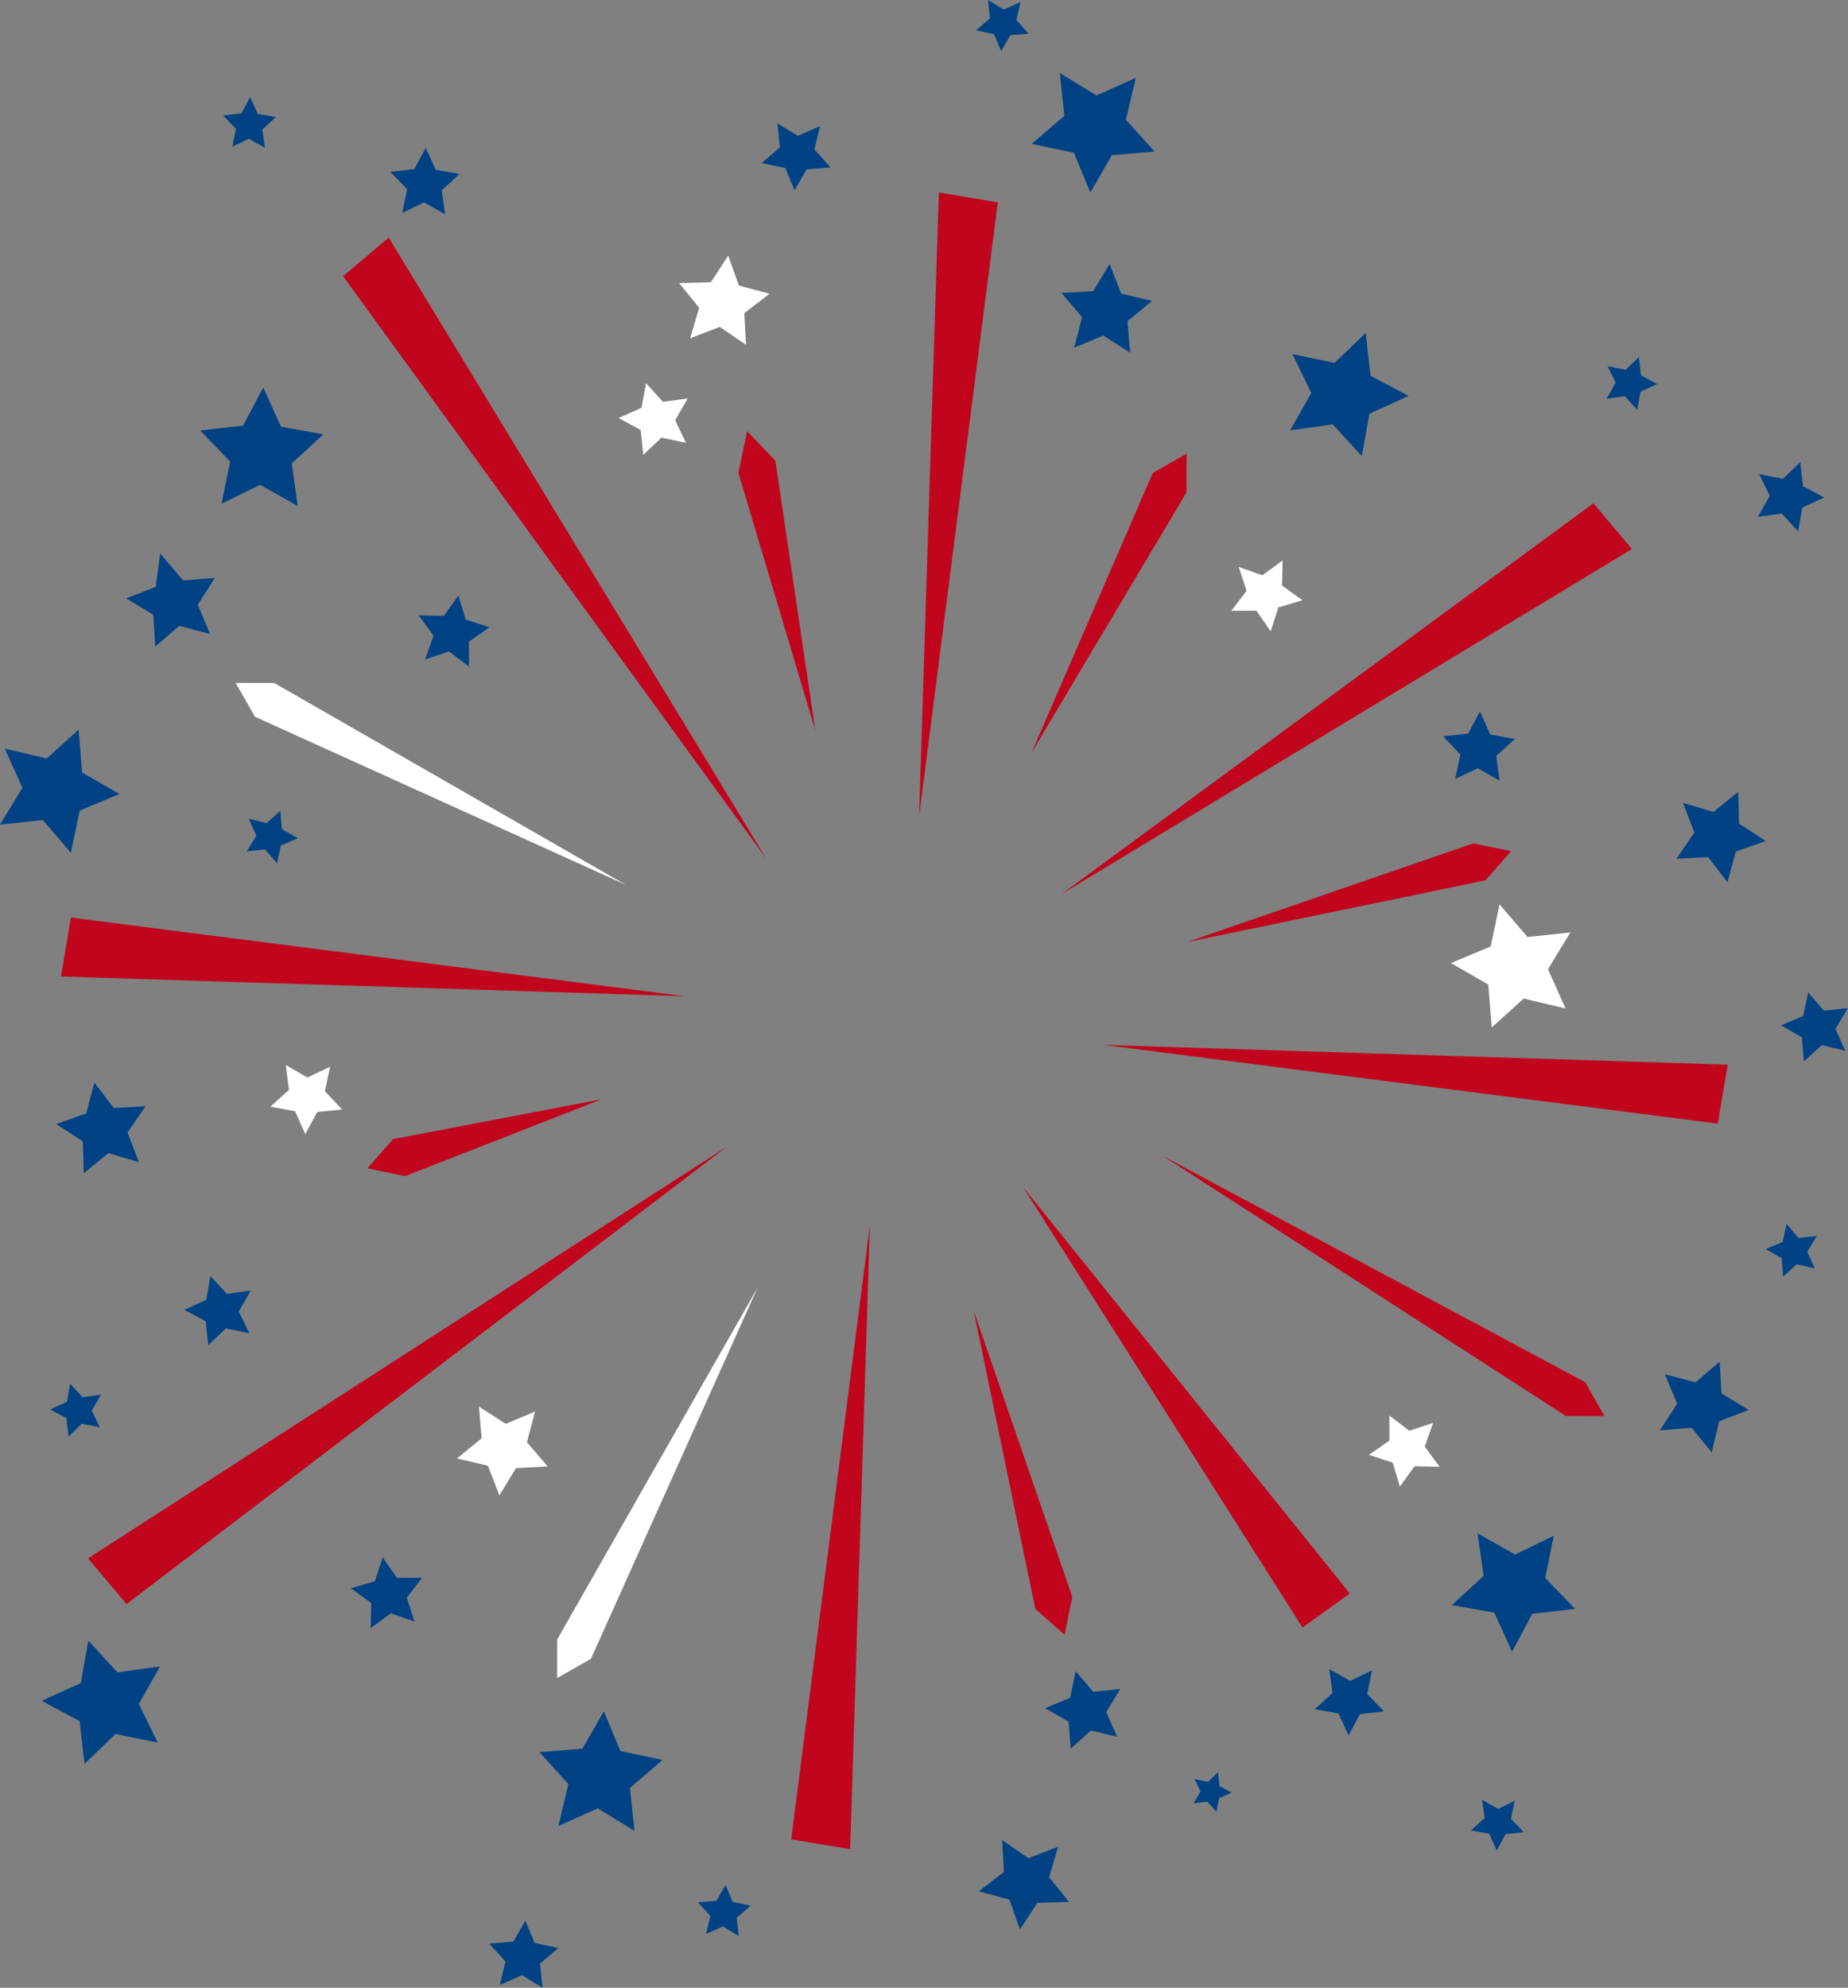 <svg xmlns="http://www.w3.org/2000/svg" width="265" height="285" viewBox="0 0 265 285">
  <rect x="0" y="0" width="265" height="285" fill="#808080" stroke="none"/>
  <g id="firework" transform="translate(-132.225 -242)">
    <path id="Path_4256" data-name="Path 4256" d="M193.711,289.886l6.557-5.521,54.15,89.067Z" transform="translate(-12.297 -8.292)" fill="#c1051c"/>
    <path id="Path_4257" data-name="Path 4257" d="M153.441,514.372l-5.521-6.557,91.669-59.073Z" transform="translate(-3.072 -42.378)" fill="#c1051c"/>
    <path id="Path_4258" data-name="Path 4258" d="M362.4,514.322,355.62,519.2l-40.086-63.158Z" transform="translate(-36.613 -43.851)" fill="#c1051c"/>
    <path id="Path_4259" data-name="Path 4259" d="M399.116,332.723l5.521,6.557-81.809,49.484Z" transform="translate(-38.397 -18.562)" fill="#c1051c"/>
    <path id="Path_4260" data-name="Path 4260" d="M308.086,277.731l-8.454-1.416L296.8,365.783Z" transform="translate(-32.78 -6.717)" fill="#c1051c"/>
    <path id="Path_4261" data-name="Path 4261" d="M144.522,407.1l-1.416,8.454,89.467,2.828Z" transform="translate(-2.13 -33.543)" fill="#c1051c"/>
    <path id="Path_4262" data-name="Path 4262" d="M273.9,551.64l8.454,1.416,2.828-89.467Z" transform="translate(-28.217 -45.923)" fill="#c1051c"/>
    <path id="Path_4263" data-name="Path 4263" d="M418.431,441.3l1.416-8.454-89.467-2.828Z" transform="translate(-39.875 -38.197)" fill="#c1051c"/>
    <path id="Path_4264" data-name="Path 4264" d="M209.961,277.875l-3.014-1.707-3.115,1.516.692-3.394-2.4-2.494,3.442-.391,1.629-3.057,1.436,3.153,3.411.6-2.555,2.34Z" transform="translate(-13.92 -5.157)" fill="#004284"/>
    <path id="Path_4265" data-name="Path 4265" d="M174.609,473.67l-1.707,3.014,1.516,3.115-3.394-.692-2.494,2.4-.391-3.442-3.057-1.629,3.153-1.436.6-3.411,2.339,2.555Z" transform="translate(-6.431 -46.636)" fill="#004284"/>
    <path id="Path_4266" data-name="Path 4266" d="M369.722,542.706l3.014,1.707,3.115-1.516-.692,3.394,2.4,2.494-3.442.391-1.629,3.057-1.436-3.153-3.411-.6,2.555-2.339Z" transform="translate(-46.886 -61.409)" fill="#004284"/>
    <path id="Path_4267" data-name="Path 4267" d="M447,332.991l1.707-3.014-1.516-3.115,3.394.692,2.494-2.4.391,3.442,3.057,1.629-3.153,1.436-.6,3.411-2.339-2.555Z" transform="translate(-62.703 -16.89)" fill="#004284"/>
    <path id="Path_4268" data-name="Path 4268" d="M273.32,273.591l1.726-3,3.453-.28-2.323-2.57.8-3.37-3.162,1.415-2.958-1.8.369,3.444L268.6,269.68l3.39.714Z" transform="translate(-27.159 -4.302)" fill="#004284"/>
    <path id="Path_4269" data-name="Path 4269" d="M225.008,587.581l-1.726,3-3.453.281,2.323,2.57-.8,3.37,3.162-1.415,2.958,1.8-.369-3.444,2.628-2.256-3.39-.714Z" transform="translate(-17.447 -70.193)" fill="#004284"/>
    <path id="Path_4270" data-name="Path 4270" d="M451.123,425.267l3,1.726.28,3.453,2.57-2.323,3.37.8-1.415-3.162,1.8-2.958-3.444.369-2.256-2.629-.714,3.39Z" transform="translate(-63.51 -36.266)" fill="#004284"/>
    <path id="Path_4271" data-name="Path 4271" d="M181.905,328.74l-5.372-3.041-5.551,2.7,1.232-6.049-4.284-4.444,6.133-.7,2.9-5.448,2.558,5.618,6.078,1.077-4.552,4.169Z" transform="translate(-6.989 -14.184)" fill="#004284"/>
    <path id="Path_4272" data-name="Path 4272" d="M156.631,541.341l-3.041,5.372,2.7,5.551-6.049-1.232-4.444,4.284-.7-6.134-5.448-2.9,5.618-2.558,1.077-6.078,4.169,4.552Z" transform="translate(-1.454 -60.418)" fill="#004284"/>
    <path id="Path_4273" data-name="Path 4273" d="M396.134,517.952l5.372,3.041,5.551-2.7-1.232,6.049,4.284,4.444-6.134.7-2.9,5.448-2.558-5.618-6.078-1.077,4.552-4.169Z" transform="translate(-52.022 -56.106)" fill="#004284"/>
    <path id="Path_4274" data-name="Path 4274" d="M363.257,315.893l3.041-5.372-2.7-5.551,6.049,1.233,4.444-4.284.7,6.133,5.448,2.9-5.618,2.558-1.077,6.078-4.169-4.552Z" transform="translate(-46.034 -12.184)" fill="#004284"/>
    <path id="Path_4275" data-name="Path 4275" d="M325.4,272.147l3.076-5.352,6.153-.5-4.139-4.579,1.426-6.006-5.635,2.522-5.271-3.212.657,6.138-4.684,4.021,6.041,1.272Z" transform="translate(-36.815 -2.548)" fill="#004284"/>
    <path id="Path_4276" data-name="Path 4276" d="M149.353,382.543,144,379.467l-.5-6.153-4.579,4.139-6.006-1.426,2.522,5.635-3.212,5.271,6.138-.657,4.021,4.684,1.272-6.041Z" transform="translate(0 -26.701)" fill="#004284"/>
    <path id="Path_4277" data-name="Path 4277" d="M238.07,550.254l-3.076,5.352-6.153.5,4.139,4.58-1.426,6.006,5.634-2.522,5.272,3.212-.657-6.138,4.684-4.021-6.041-1.272Z" transform="translate(-19.252 -62.887)" fill="#004284"/>
    <path id="Path_4278" data-name="Path 4278" d="M392.06,413.176l5.352,3.076.5,6.153,4.58-4.139,6.006,1.426-2.522-5.634,3.212-5.272-6.138.657-4.021-4.684-1.272,6.04Z" transform="translate(-51.774 -33.095)" fill="#fff"/>
    <path id="Path_4279" data-name="Path 4279" d="M319.365,548.4l3.367,1.935.314,3.871,2.881-2.6,3.779.9-1.586-3.545,2.021-3.316-3.862.413-2.53-2.947-.8,3.8Z" transform="translate(-37.272 -61.487)" fill="#004284"/>
    <path id="Path_4280" data-name="Path 4280" d="M177.994,266.578l-2.3-1.3-2.377,1.157.528-2.59-1.835-1.9,2.626-.3,1.243-2.333,1.1,2.406,2.6.461-1.95,1.785Z" transform="translate(-7.787 -3.388)" fill="#004284"/>
    <path id="Path_4281" data-name="Path 4281" d="M148.439,492.528l-1.3,2.3,1.157,2.377-2.59-.528-1.9,1.835-.3-2.627-2.333-1.243,2.406-1.1.461-2.6,1.785,1.949Z" transform="translate(-1.75 -50.551)" fill="#004284"/>
    <path id="Path_4282" data-name="Path 4282" d="M397.2,566.023l2.3,1.3,2.377-1.157-.528,2.59,1.835,1.9-2.627.3-1.243,2.333-1.1-2.406-2.6-.461,1.95-1.785Z" transform="translate(-52.449 -65.973)" fill="#004284"/>
    <path id="Path_4283" data-name="Path 4283" d="M420.027,312.221l1.3-2.3-1.157-2.377,2.59.528,1.9-1.835.3,2.627,2.333,1.243-2.406,1.1-.461,2.6-1.785-1.949Z" transform="translate(-57.423 -13.044)" fill="#004284"/>
    <path id="Path_4284" data-name="Path 4284" d="M310.585,249.335l1.317-2.292,2.635-.214-1.772-1.961.611-2.572-2.413,1.08L308.7,242l.281,2.629-2.006,1.722,2.587.545Z" transform="translate(-34.798)" fill="#004284"/>
    <path id="Path_4285" data-name="Path 4285" d="M183.55,391.81l-2.292-1.317-.214-2.635-1.961,1.773-2.572-.611,1.08,2.413-1.376,2.258,2.629-.281,1.722,2.006.545-2.587Z" transform="translate(-8.611 -29.618)" fill="#004284"/>
    <path id="Path_4286" data-name="Path 4286" d="M261.153,581.188l-1.317,2.292-2.635.214,1.773,1.961-.611,2.572,2.413-1.08,2.258,1.376-.281-2.629,2.006-1.722-2.587-.545Z" transform="translate(-24.886 -68.942)" fill="#004284"/>
    <path id="Path_4287" data-name="Path 4287" d="M448.4,465.8l2.292,1.317.214,2.635,1.961-1.773,2.572.611-1.08-2.413,1.375-2.258-2.629.281-1.722-2.006-.545,2.587Z" transform="translate(-62.978 -44.714)" fill="#004284"/>
    <path id="Path_4288" data-name="Path 4288" d="M264.448,325.655l1.255-5.973,4.047,4.239,5.72,38.659Z" transform="translate(-26.335 -15.856)" fill="#c1051c"/>
    <path id="Path_4289" data-name="Path 4289" d="M203.45,450.805l-5.421-1.116,3.687-4.185,29.917-5.72Z" transform="translate(-13.128 -40.18)" fill="#c1051c"/>
    <path id="Path_4290" data-name="Path 4290" d="M320.724,519.184l-1.116,5.421-4.185-3.687-8.848-42.793Z" transform="translate(-34.733 -48.227)" fill="#c1051c"/>
    <path id="Path_4291" data-name="Path 4291" d="M385.975,393.768l5.421,1.116-3.687,4.186-42.793,8.848Z" transform="translate(-42.48 -30.845)" fill="#c1051c"/>
    <path id="Path_4292" data-name="Path 4292" d="M339.2,329.273l.012-5.535-4.849,2.758-17.381,40.093Z" transform="translate(-36.828 -16.684)" fill="#c1051c"/>
    <path id="Path_4293" data-name="Path 4293" d="M179.787,364.969l-5.535-.012,2.757,4.849,53.184,24.1Z" transform="translate(-8.226 -25.042)" fill="#fff"/>
    <path id="Path_4294" data-name="Path 4294" d="M232.028,524.551l-.011,5.535,4.849-2.757,23.886-53.2Z" transform="translate(-19.901 -47.491)" fill="#fff"/>
    <path id="Path_4295" data-name="Path 4295" d="M398.705,487.474l5.535.012-2.757-4.849-60.565-32.444Z" transform="translate(-41.938 -42.457)" fill="#c1051c"/>
    <path id="Path_4296" data-name="Path 4296" d="M263.43,300.365l-3.76-2.58-4.257,1.635,1.292-4.373-2.87-3.543,4.558-.123,2.483-3.825,1.526,4.3,4.4,1.179-3.615,2.779Z" transform="translate(-24.224 -8.917)" fill="#fff"/>
    <path id="Path_4297" data-name="Path 4297" d="M155.054,440.2l-2.58,3.76,1.635,4.257-4.373-1.292-3.543,2.87-.123-4.558-3.825-2.483,4.3-1.526,1.179-4.4,2.779,3.615Z" transform="translate(-1.961 -39.589)" fill="#004284"/>
    <path id="Path_4298" data-name="Path 4298" d="M310.845,573.225l3.76,2.58,4.257-1.635-1.292,4.373,2.87,3.543-4.558.123-2.483,3.825-1.526-4.3-4.4-1.179,3.616-2.779Z" transform="translate(-34.908 -67.383)" fill="#004284"/>
    <path id="Path_4299" data-name="Path 4299" d="M432.478,394.087l2.58-3.76-1.635-4.257,4.373,1.292,3.543-2.87.123,4.558,3.825,2.483-4.3,1.526-1.179,4.4-2.779-3.615Z" transform="translate(-59.86 -28.955)" fill="#004284"/>
    <path id="Path_4300" data-name="Path 4300" d="M324.1,301.077l4.207-1.76,3.834,2.468-.373-4.545,3.532-2.884-4.438-1.049-1.652-4.25-2.369,3.9-4.553.257,2.973,3.457Z" transform="translate(-37.861 -9.211)" fill="#004284"/>
    <path id="Path_4301" data-name="Path 4301" d="M166.748,353.135l-1.76-4.207,2.468-3.835-4.545.374-3.316-3.884-.618,4.79-4.25,1.651,3.9,2.369.257,4.553,3.457-2.974Z" transform="translate(-4.405 -20.237)" fill="#004284"/>
    <path id="Path_4302" data-name="Path 4302" d="M225.249,495.816l-4.207,1.76-3.834-2.468.374,4.545-3.532,2.884,4.438,1.049,1.652,4.25,2.369-3.9,4.553-.257-2.973-3.457Z" transform="translate(-16.299 -51.431)" fill="#fff"/>
    <path id="Path_4303" data-name="Path 4303" d="M430.248,488.831l1.76,4.207-2.468,3.834,4.545-.374,2.884,3.532,1.049-4.438,4.25-1.652-3.9-2.369-.257-4.553-3.457,2.973Z" transform="translate(-59.285 -49.79)" fill="#004284"/>
    <path id="Path_4304" data-name="Path 4304" d="M252.654,319.5l-3.518-.744-2.607,2.477-.38-3.576-3.161-1.714,3.283-1.466.653-3.536,2.409,2.669,3.565-.471-1.794,3.116Z" transform="translate(-22.059 -14.004)" fill="#fff"/>
    <path id="Path_4305" data-name="Path 4305" d="M188.992,433.867l-.744,3.518,2.477,2.607-3.576.38-1.714,3.161-1.466-3.283-3.536-.653,2.669-2.409-.471-3.565,3.116,1.794Z" transform="translate(-9.436 -38.923)" fill="#fff"/>
    <path id="Path_4306" data-name="Path 4306" d="M346.066,562.081l1.935.409,1.434-1.362.209,1.967,1.738.943-1.806.807-.359,1.945-1.325-1.468-1.961.259.987-1.714Z" transform="translate(-42.549 -65.015)" fill="#004284"/>
    <path id="Path_4307" data-name="Path 4307" d="M392.358,379.7l.743-3.518-2.477-2.607,3.576-.38,1.714-3.161,1.466,3.283,3.536.653-2.669,2.409.471,3.565-3.116-1.794Z" transform="translate(-51.463 -26.007)" fill="#004284"/>
    <path id="Path_4308" data-name="Path 4308" d="M352.708,350.06l3.6-.011L358.352,353l1.1-3.423,3.444-1.034-2.916-2.1.081-3.6-2.9,2.123-3.394-1.188,1.122,3.416Z" transform="translate(-43.912 -20.485)" fill="#fff"/>
    <path id="Path_4309" data-name="Path 4309" d="M214.413,359.351l-.011-3.6,2.956-2.048-3.423-1.1-1.034-3.444-2.1,2.916L207.2,352l2.123,2.9-1.188,3.394,3.416-1.122Z" transform="translate(-14.932 -21.768)" fill="#004284"/>
    <path id="Path_4310" data-name="Path 4310" d="M205.253,525.137l-3.6.011-2.048-2.956-1.1,3.423-3.444,1.034,2.916,2.1-.081,3.6,2.9-2.123,3.394,1.188L203.075,528Z" transform="translate(-12.515 -56.916)" fill="#004284"/>
    <path id="Path_4311" data-name="Path 4311" d="M380.268,496.687l.011,3.6-2.956,2.048,3.423,1.1,1.034,3.444,2.1-2.916,3.595.081-2.123-2.9,1.188-3.394-3.416,1.122Z" transform="translate(-48.814 -51.735)" fill="#fff"/>
  </g>
</svg>
